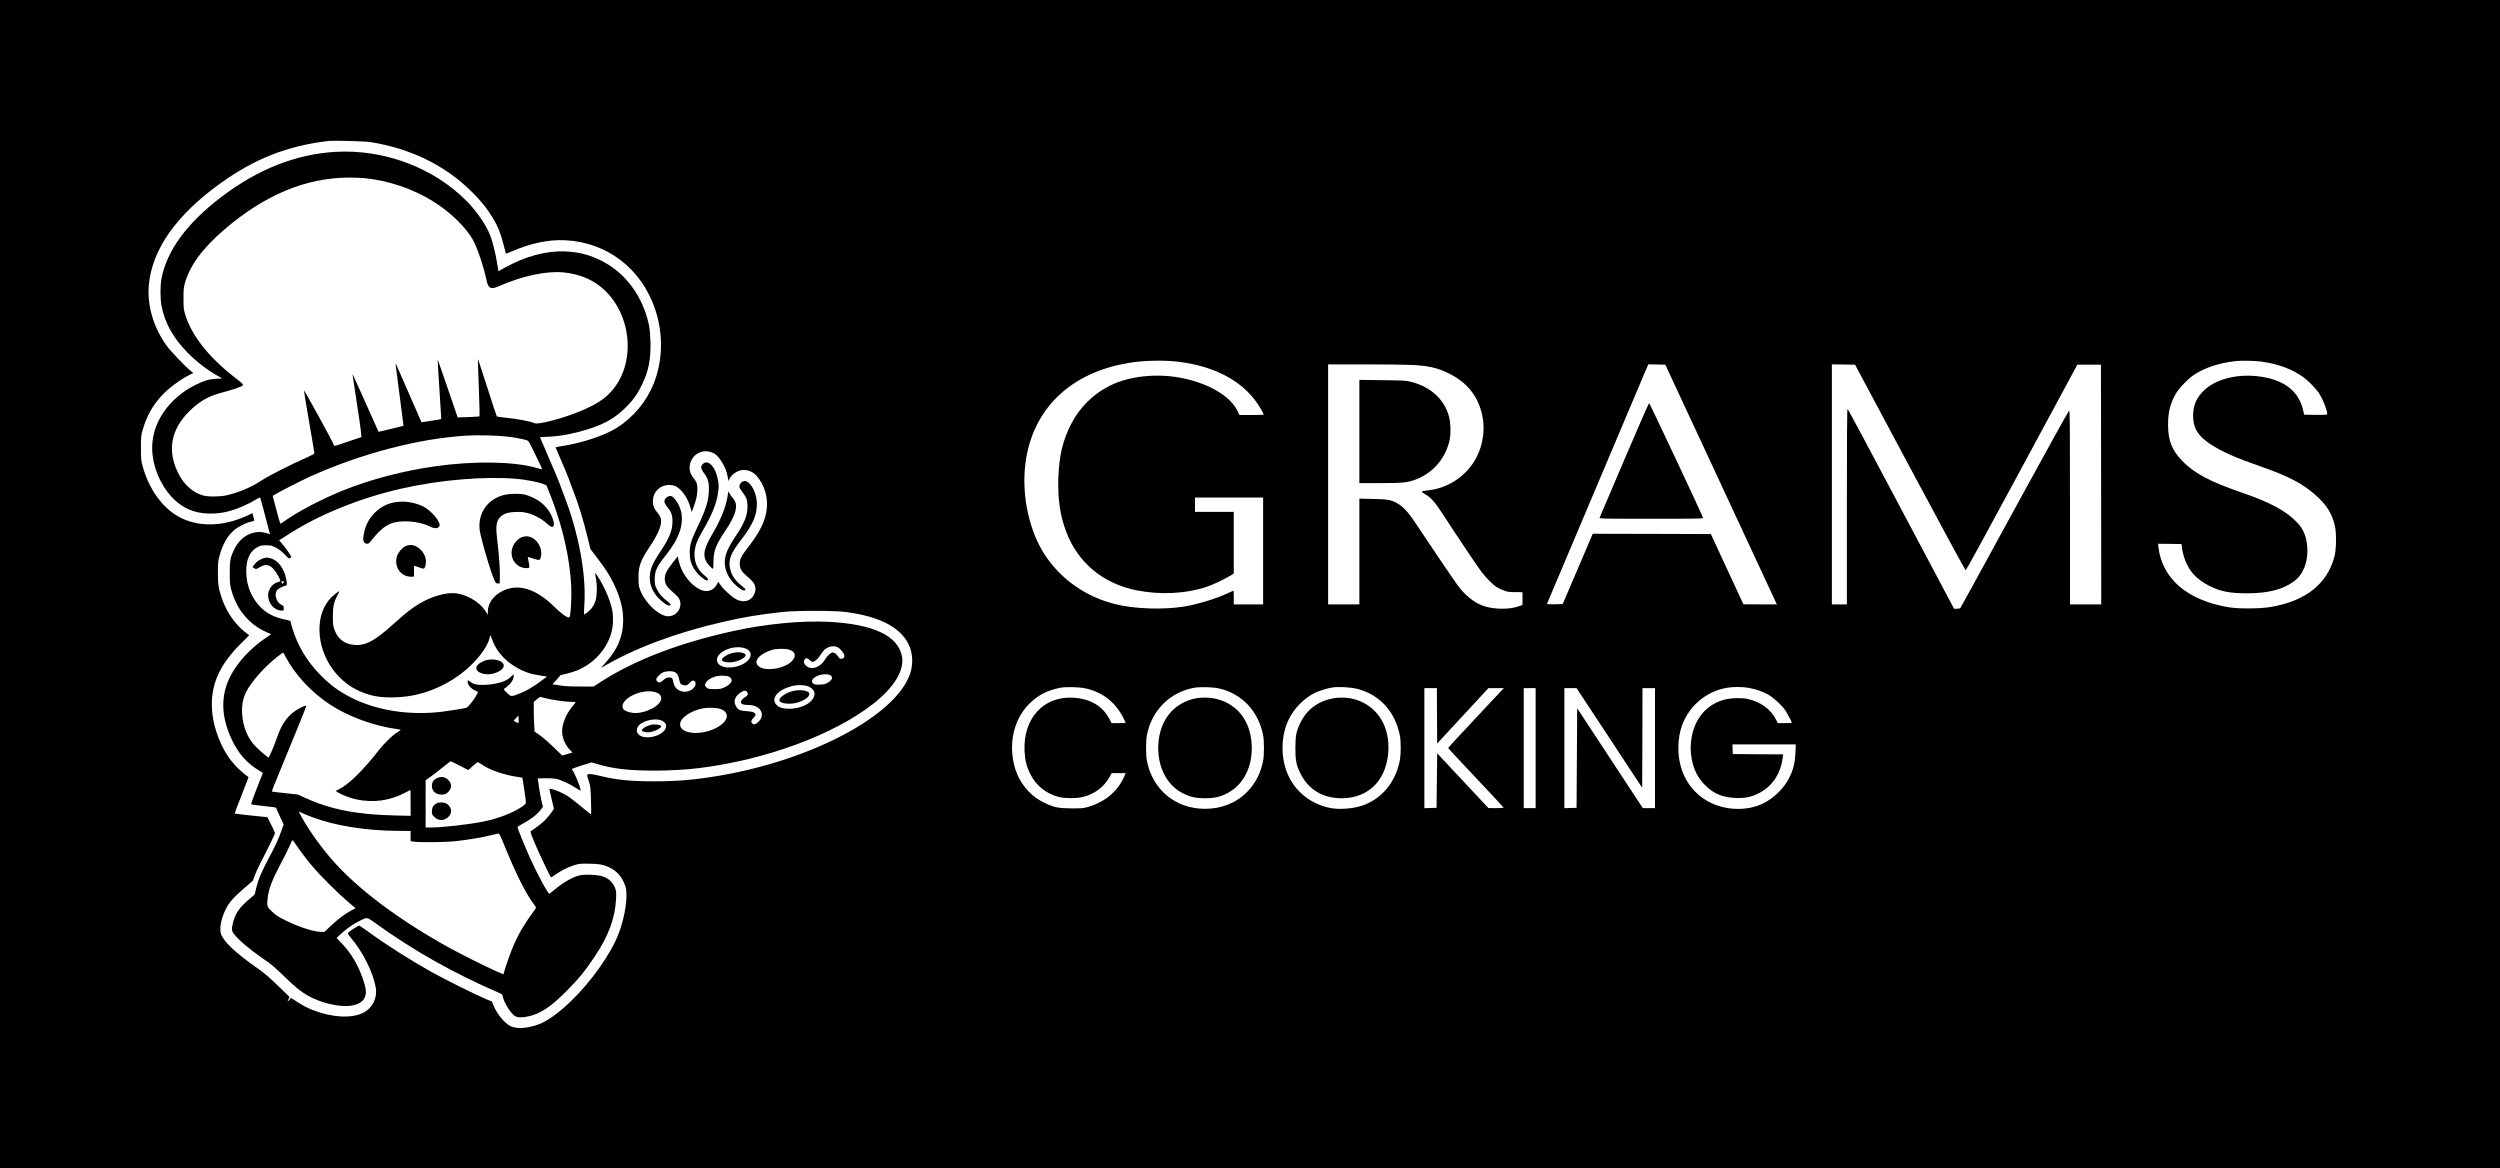<?xml version="1.0" standalone="no"?>
<!DOCTYPE svg PUBLIC "-//W3C//DTD SVG 20010904//EN"
 "http://www.w3.org/TR/2001/REC-SVG-20010904/DTD/svg10.dtd">
<svg version="1.0" xmlns="http://www.w3.org/2000/svg"
 width="4000pt" height="1869pt" viewBox="0 0 4000 1869"
 preserveAspectRatio="xMidYMid meet">

<g transform="translate(0,1869) scale(0.1,-0.1)"
fill="#000000" stroke="none">
<path d="M0 9345 l0 -9345 20000 0 20000 0 0 9345 0 9345 -20000 0 -20000 0 0
-9345z m5933 7071 c649 -106 1197 -376 1622 -801 149 -148 245 -269 338 -426
76 -126 119 -236 163 -410 20 -79 38 -145 39 -147 2 -2 49 17 106 41 300 128
581 186 843 173 670 -32 1220 -455 1439 -1106 131 -391 123 -818 -23 -1186
-114 -285 -323 -538 -586 -706 -199 -127 -570 -250 -901 -298 -46 -7 -83 -15
-83 -19 0 -4 43 -105 96 -226 53 -121 104 -245 114 -275 10 -30 32 -91 50
-135 95 -238 181 -513 253 -810 l44 -180 103 -135 c130 -169 194 -268 258
-395 111 -223 163 -416 163 -605 0 -263 -94 -483 -299 -702 -63 -68 -65 -71
-27 -49 508 300 1161 545 1915 719 321 75 589 120 945 159 232 26 843 26 1035
0 490 -66 801 -211 960 -449 101 -151 124 -359 60 -542 -229 -662 -1554 -1370
-3040 -1625 -380 -66 -682 -92 -1045 -92 -391 0 -608 21 -873 87 -135 33 -193
37 -206 15 -3 -4 8 -48 24 -98 27 -84 30 -105 36 -312 4 -121 4 -221 0 -221
-3 0 -74 57 -158 126 -83 70 -176 142 -206 161 -79 51 -211 110 -259 117 l-43
6 6 -32 c3 -18 19 -90 36 -161 l31 -127 -39 -57 c-62 -90 -136 -164 -231 -232
-48 -35 -94 -66 -101 -70 -13 -8 15 -82 123 -326 49 -111 191 -403 200 -413 2
-2 32 16 67 41 97 68 184 113 288 148 91 30 102 31 244 30 169 -1 246 -15 344
-64 119 -58 200 -155 248 -297 46 -137 1 -465 -103 -745 -118 -320 -435 -772
-762 -1088 -212 -204 -393 -333 -541 -383 -178 -60 -326 -68 -428 -24 -90 39
-222 198 -275 330 l-25 64 -104 44 c-161 68 -644 308 -847 421 -360 201 -740
443 -1032 656 -72 52 -136 95 -143 95 -16 0 -156 -90 -174 -113 -12 -14 -6
-24 40 -79 192 -226 354 -548 399 -793 31 -167 -50 -334 -197 -408 -187 -94
-486 -80 -797 37 -90 34 -178 80 -275 144 l-85 56 -28 -32 c-33 -37 -35 -36
-13 12 l17 34 -150 146 c-173 168 -253 237 -373 321 -344 240 -533 419 -575
545 -29 86 5 254 81 400 56 109 117 178 289 327 l140 121 33 88 c18 49 57 136
88 194 107 204 234 465 234 480 0 8 -28 69 -61 135 l-61 120 -261 27 c-143 15
-262 29 -263 31 -2 2 48 133 111 292 63 159 113 290 112 290 -1 1 -31 24 -67
52 -139 110 -255 250 -333 401 -125 241 -189 484 -188 717 0 350 146 652 467
970 l131 130 -70 55 c-157 123 -297 327 -368 537 -52 156 -64 233 -63 418 1
149 4 182 27 265 48 178 124 312 229 405 66 57 190 120 269 137 67 14 63 5 38
100 l-9 37 -83 -38 c-397 -184 -802 -188 -1109 -12 -258 147 -467 442 -564
796 -26 93 -28 114 -29 295 0 187 1 199 29 295 64 220 156 385 305 547 105
114 291 253 440 328 l65 32 -45 36 c-90 72 -326 320 -391 412 -203 285 -305
636 -277 955 50 571 437 1123 1147 1633 547 393 1068 598 1722 676 89 10 589
-3 683 -18z m12895 -3511 c634 -71 1106 -337 1347 -760 25 -44 45 -83 45 -87
0 -5 -88 -8 -194 -8 l-195 0 -30 63 c-114 236 -449 437 -878 526 -403 83 -853
37 -1165 -120 -268 -134 -480 -344 -617 -608 -139 -269 -198 -523 -208 -885
-9 -337 29 -587 129 -851 185 -488 590 -824 1122 -930 377 -75 781 -56 1111
52 97 31 261 107 367 169 l78 46 0 494 0 494 -310 0 -310 0 0 115 0 115 545 0
545 0 0 -855 0 -855 -235 0 -235 0 0 110 c0 61 -2 110 -4 110 -1 0 -46 -20
-99 -45 -183 -85 -486 -177 -692 -210 -343 -54 -797 -38 -1106 40 -464 118
-848 384 -1109 769 -259 382 -386 952 -325 1468 54 460 257 860 584 1145 278
244 641 405 1073 477 218 37 543 46 766 21z m17346 0 c273 -36 495 -117 682
-251 68 -49 194 -176 241 -244 69 -101 157 -330 135 -352 -5 -5 -89 -7 -187
-6 l-178 3 -19 79 c-73 310 -322 493 -733 537 -344 37 -677 -54 -859 -235
-116 -116 -166 -235 -166 -396 0 -198 74 -322 273 -454 180 -119 401 -218 807
-359 428 -148 664 -270 865 -446 186 -162 275 -301 322 -499 28 -121 25 -378
-6 -497 -115 -438 -462 -713 -1021 -807 -170 -28 -504 -31 -664 -5 -339 54
-619 175 -815 351 -175 156 -290 377 -315 604 l-7 62 188 -2 188 -3 7 -59 c19
-153 85 -309 175 -414 60 -70 153 -140 261 -195 175 -90 331 -121 612 -120
330 1 560 59 740 189 149 107 230 306 217 534 -11 179 -56 296 -160 407 -175
186 -428 324 -892 483 -499 172 -750 304 -939 495 -175 177 -238 335 -237 595
0 195 34 331 122 487 51 90 192 238 284 300 180 121 417 199 685 226 92 10
291 5 394 -8z m-13555 -55 c254 -16 388 -48 571 -139 278 -139 448 -347 519
-635 67 -273 11 -579 -149 -809 -161 -234 -424 -391 -705 -422 -126 -13 -130
-19 -47 -66 87 -49 156 -128 282 -323 220 -340 539 -816 609 -909 75 -100 181
-207 246 -250 22 -14 72 -38 110 -53 61 -23 85 -27 187 -28 l118 -1 0 -102 0
-102 -56 -20 c-153 -58 -421 -53 -585 10 -147 57 -280 166 -400 329 -59 80
-510 746 -674 995 -149 226 -251 317 -406 362 -38 10 -119 17 -271 20 l-218 5
0 -846 0 -846 -250 0 -250 0 0 1920 0 1920 603 0 c331 0 676 -5 766 -10z
m4906 -1885 c484 -1040 886 -1903 892 -1918 l13 -27 -268 0 -267 1 -261 562
-260 562 -945 3 -945 2 -240 -562 -241 -563 -127 -3 c-101 -2 -127 0 -123 10
11 27 1550 3667 1584 3746 l36 83 136 -3 136 -3 880 -1890z m3035 245 c483
-905 884 -1645 891 -1645 7 0 412 740 899 1645 l887 1645 189 0 189 0 3 -1917
2 -1918 -250 0 -250 0 0 1550 c0 1296 -2 1550 -14 1550 -7 0 -384 -680 -871
-1572 -472 -865 -862 -1579 -868 -1585 -5 -7 -30 -13 -56 -13 l-46 0 -847
1597 c-465 879 -851 1599 -857 1601 -8 3 -11 -433 -11 -1562 l0 -1566 -120 0
-120 0 0 1920 0 1920 186 -2 185 -3 879 -1645z m-19179 245 c64 -23 102 -57
157 -139 59 -87 89 -164 106 -261 12 -68 13 -69 23 -39 16 47 68 100 125 128
106 53 234 25 314 -68 124 -145 181 -328 163 -521 -19 -194 -109 -379 -311
-636 -96 -123 -123 -177 -122 -249 0 -73 28 -124 100 -186 107 -92 130 -120
144 -169 11 -39 11 -57 1 -94 -37 -138 -170 -190 -303 -119 -71 38 -185 141
-244 221 l-43 58 -20 -39 c-53 -104 -163 -137 -274 -83 -153 75 -295 265 -335
450 l-17 81 -75 -95 c-103 -130 -135 -193 -134 -264 0 -75 28 -126 105 -193
105 -90 125 -114 139 -163 34 -123 -60 -245 -190 -245 -146 0 -377 220 -451
430 -20 55 -23 85 -23 190 -1 184 33 274 186 503 140 210 196 357 170 446 -7
22 -28 59 -48 82 -59 71 -78 116 -78 189 -1 177 162 298 336 250 109 -31 225
-190 272 -374 l13 -50 26 70 c43 114 58 175 64 259 7 101 -6 150 -57 212 -56
67 -76 138 -62 217 30 161 190 255 343 201z m5986 -3779 c273 -59 479 -220
607 -473 20 -40 36 -75 36 -78 0 -3 -51 -5 -112 -5 l-113 0 -33 64 c-109 211
-311 329 -587 343 -473 24 -798 -336 -772 -856 7 -146 33 -250 94 -370 90
-180 253 -311 449 -361 95 -25 270 -27 374 -5 194 41 359 164 448 332 l27 53
113 0 112 0 -15 -37 c-104 -249 -307 -423 -590 -505 -71 -20 -100 -23 -260
-22 -207 1 -281 16 -422 83 -113 54 -186 106 -264 187 -152 160 -234 342 -260
581 -34 316 65 617 269 822 140 139 290 217 497 257 88 17 303 12 402 -10z
m2133 0 c369 -81 638 -367 711 -756 16 -87 17 -308 0 -395 -37 -200 -120 -364
-254 -502 -172 -178 -411 -275 -677 -274 -474 0 -844 308 -931 776 -16 87 -16
308 0 395 74 400 368 696 759 766 93 16 298 11 392 -10z m2221 -9 c358 -93
607 -370 679 -756 15 -80 15 -288 0 -372 -63 -359 -294 -638 -615 -742 -151
-49 -369 -63 -510 -33 -305 65 -550 260 -669 533 -121 276 -113 631 19 893 87
173 240 327 410 413 63 31 202 75 280 87 104 16 298 5 406 -23z m6260 17 c116
-20 231 -61 322 -115 83 -49 213 -170 261 -243 33 -50 106 -188 106 -200 0 -3
-51 -6 -113 -6 l-113 0 -22 46 c-86 176 -253 298 -470 343 -75 16 -238 14
-322 -4 -311 -65 -523 -306 -569 -648 -15 -107 -14 -185 4 -294 30 -182 97
-317 219 -438 133 -133 275 -193 477 -202 154 -7 253 12 374 72 219 109 357
315 389 577 l6 48 -403 2 -402 3 -3 78 -3 77 507 0 507 0 -6 -132 c-8 -170
-34 -274 -102 -407 -83 -164 -238 -317 -410 -403 -243 -123 -579 -120 -840 6
-388 187 -583 605 -504 1081 64 385 373 695 757 760 108 18 242 18 353 -1z
m-4989 -447 l3 -443 410 443 410 443 123 0 124 0 -214 -227 c-585 -624 -679
-725 -676 -733 2 -5 201 -219 443 -476 242 -257 442 -471 443 -476 2 -4 -52
-8 -120 -8 l-123 1 -410 438 -410 438 -5 -436 -5 -436 -97 -3 -98 -3 0 961 0
960 100 0 100 0 2 -443z m1578 -517 l0 -960 -95 0 -95 0 0 960 0 960 95 0 95
0 0 -960z m1180 163 l525 -797 3 797 2 797 100 0 100 0 0 -960 0 -960 -97 0
-98 0 -525 799 -525 799 -5 -796 -5 -797 -97 -3 -98 -3 0 961 0 960 98 0 97 0
525 -797z"/>
<path d="M5359 16260 c-629 -39 -1229 -276 -1813 -718 -554 -419 -883 -869
-963 -1316 -21 -119 -20 -316 1 -428 52 -273 187 -517 416 -749 152 -153 312
-276 495 -380 l60 -34 -100 -6 c-120 -8 -176 -24 -320 -94 -211 -102 -399
-262 -520 -444 -103 -155 -156 -298 -175 -469 -33 -303 94 -660 319 -896 158
-164 336 -243 571 -253 248 -10 489 62 782 234 26 15 49 25 51 23 2 -3 37
-129 76 -280 40 -151 74 -283 77 -292 5 -16 2 -16 -33 -4 -207 72 -424 -28
-531 -246 -67 -135 -77 -187 -76 -388 0 -156 3 -186 26 -271 84 -312 286 -553
564 -674 l73 -32 -102 -70 c-237 -164 -434 -378 -546 -592 -164 -315 -158
-652 19 -1027 104 -222 241 -377 441 -496 l56 -34 -99 -249 c-58 -148 -94
-251 -88 -255 5 -3 88 -14 182 -24 193 -20 218 -24 218 -37 0 -5 27 -66 60
-135 l59 -125 -31 -87 c-47 -136 -107 -266 -216 -469 -114 -215 -161 -327
-194 -467 l-23 -98 -82 -70 c-162 -137 -226 -228 -263 -374 -27 -104 -26 -133
8 -180 67 -92 248 -248 442 -382 166 -114 201 -143 370 -307 175 -170 259
-238 377 -305 205 -118 506 -188 688 -161 136 20 214 77 234 170 13 62 2 126
-45 265 -76 220 -189 409 -334 560 l-85 88 60 57 c90 84 190 156 285 205 146
76 138 76 265 -16 617 -446 1271 -815 1996 -1126 41 -17 47 -24 54 -58 17 -93
124 -265 193 -310 42 -27 121 -29 224 -4 197 47 349 149 613 414 187 189 286
310 443 545 219 328 324 613 339 916 5 108 3 126 -17 179 -39 101 -122 170
-235 194 -92 20 -267 23 -332 6 -118 -30 -257 -110 -398 -227 -44 -37 -82 -67
-85 -67 -24 0 -202 331 -315 585 -76 169 -195 463 -195 480 0 7 33 29 73 50
131 68 235 148 297 226 l37 48 -23 98 c-13 54 -32 157 -42 228 l-18 130 110 3
c61 2 140 -2 176 -8 77 -13 235 -86 333 -153 41 -29 67 -42 67 -33 0 47 -94
277 -133 324 -6 8 -6 16 -1 21 5 4 77 29 159 56 l151 47 84 -25 c253 -77 512
-107 910 -107 248 0 527 15 730 41 1068 134 2140 530 2775 1023 343 267 512
546 465 772 -67 323 -457 506 -1157 544 -439 24 -1013 -31 -1538 -146 -871
-191 -1582 -465 -2129 -818 l-110 -71 -215 1 c-162 0 -244 4 -328 18 l-113 18
65 73 65 73 93 22 c136 33 233 73 333 139 241 159 397 415 411 676 3 56 0 133
-6 175 -25 157 -127 401 -236 565 -43 64 -46 67 -41 35 23 -129 28 -186 24
-279 -5 -120 -27 -191 -82 -263 -33 -43 -112 -106 -121 -96 -3 2 0 75 5 160
31 491 -95 1157 -337 1773 -30 77 -59 155 -65 173 -5 19 -77 189 -159 378 -82
189 -149 346 -149 348 0 2 64 6 143 9 160 7 293 29 488 80 352 93 547 195 740
387 121 120 189 216 265 374 103 216 140 406 131 686 -4 117 -12 205 -25 265
-98 454 -372 826 -751 1019 -195 99 -360 142 -580 153 -311 14 -651 -78 -986
-266 l-90 -50 -22 134 c-25 152 -73 347 -109 437 -64 165 -213 383 -370 543
-531 542 -1330 842 -2115 795z m477 -421 c376 -37 768 -169 1088 -367 274
-169 531 -417 644 -622 68 -122 174 -436 217 -645 27 -131 68 -151 198 -94
379 167 765 248 1037 220 235 -25 429 -99 588 -227 502 -402 585 -1225 168
-1682 -114 -125 -258 -215 -501 -315 -278 -114 -670 -216 -722 -188 -53 28
-289 72 -488 91 -60 6 -113 14 -116 18 -4 4 -71 207 -149 452 -79 245 -146
450 -149 457 -7 13 -7 12 13 -532 8 -203 11 -373 7 -376 -3 -4 -83 -9 -177
-12 l-171 -6 -159 464 c-87 255 -160 462 -161 461 -2 -2 10 -211 27 -465 16
-253 30 -468 30 -475 0 -10 -16 -17 -47 -21 -27 -4 -97 -15 -158 -25 -60 -10
-111 -17 -111 -16 -1 0 -93 210 -204 466 -111 256 -204 467 -207 470 -3 3 -3
-17 1 -45 44 -335 115 -888 118 -914 l3 -34 -198 -49 c-110 -27 -200 -48 -201
-46 -1 2 -95 212 -209 468 -114 256 -207 460 -207 454 0 -7 18 -127 40 -268
69 -440 109 -731 102 -738 -4 -3 -47 -19 -97 -34 -49 -15 -143 -47 -209 -71
-114 -41 -136 -44 -136 -21 0 23 -473 885 -477 871 -2 -5 35 -229 82 -498 47
-270 85 -497 85 -506 0 -11 -43 -34 -132 -74 -243 -106 -592 -283 -703 -356
-174 -115 -376 -201 -575 -245 -107 -24 -298 -24 -375 0 -195 59 -344 212
-435 449 -124 321 -53 621 209 887 156 157 307 248 498 299 216 58 354 105
365 124 11 21 8 23 -147 145 -403 316 -671 659 -771 987 -25 82 -28 105 -28
255 -1 132 3 179 18 235 78 288 279 566 628 866 646 557 1303 833 1994 838 83
0 200 -4 260 -10z m2277 -4134 c121 -14 238 -36 309 -57 35 -10 39 -17 146
-237 61 -124 109 -227 107 -229 -1 -2 -43 8 -91 22 -363 104 -999 114 -1624
25 -507 -72 -1021 -206 -1459 -381 -343 -137 -750 -350 -964 -506 -26 -19 -50
-32 -53 -29 -3 2 -31 103 -63 223 l-58 219 36 23 c78 48 425 225 576 293 814
365 1718 601 2487 649 171 11 495 3 651 -15z m147 -676 c148 -12 351 -51 428
-82 l55 -22 52 -130 c242 -604 368 -1244 344 -1735 -10 -198 -17 -250 -38
-250 -36 0 -124 65 -231 171 -310 305 -608 386 -865 234 -122 -72 -196 -184
-199 -299 l-1 -61 -36 55 c-106 165 -336 290 -532 290 -120 0 -293 -47 -437
-120 -155 -78 -274 -166 -500 -370 -334 -302 -481 -371 -694 -329 -122 25
-215 112 -258 243 -20 61 -23 91 -22 206 0 158 16 228 75 338 42 79 41 80 -44
13 -145 -112 -230 -288 -244 -501 -27 -439 242 -877 648 -1052 181 -78 330
-103 567 -95 370 11 729 140 1042 372 227 169 427 417 461 572 7 29 14 51 17
49 2 -3 14 -34 27 -70 82 -235 291 -429 570 -529 64 -22 116 -33 258 -55 l49
-7 -89 -67 c-117 -88 -238 -160 -343 -202 -141 -56 -141 -56 -205 5 -30 28
-55 55 -55 58 0 4 22 24 50 44 61 46 100 102 107 156 3 23 3 41 1 41 -3 0 -25
-20 -49 -44 -69 -68 -212 -112 -399 -123 -121 -7 -199 8 -245 48 -37 33 -51
26 -40 -19 11 -45 52 -89 110 -117 l55 -27 -31 -58 c-36 -68 -132 -187 -157
-194 -34 -10 -249 -46 -367 -61 -532 -68 -1065 13 -1482 226 -203 104 -344
210 -508 381 -155 162 -277 346 -363 548 -38 89 -92 256 -92 285 0 8 -22 18
-57 25 -188 36 -318 99 -419 200 -152 152 -233 350 -234 576 -1 200 58 326
184 392 44 23 63 27 136 27 79 -1 90 -3 157 -39 50 -26 94 -61 138 -107 57
-61 68 -68 85 -59 11 6 20 14 20 19 0 17 -98 158 -149 214 -29 31 -48 57 -43
57 6 0 58 32 117 71 495 326 1167 600 1845 753 608 138 1316 198 1830 155z
m5154 -2702 c43 -27 96 -99 96 -132 0 -29 -18 -45 -51 -45 -20 0 -33 9 -49 35
-26 42 -57 65 -87 65 -29 0 -85 -50 -117 -104 -86 -147 -246 -191 -325 -90
-25 32 -27 61 -4 86 23 25 38 23 75 -12 17 -16 39 -30 48 -30 32 0 85 45 125
107 54 82 70 98 119 122 56 28 121 27 170 -2z m-1481 -14 c85 -34 103 -114 40
-184 -123 -136 -428 -162 -491 -42 -78 146 244 307 451 226z m682 -14 c127
-32 135 -135 17 -220 -139 -99 -392 -127 -488 -54 -101 77 -6 199 206 266 64
20 201 24 265 8z m-8046 -116 c147 -284 409 -566 708 -764 296 -195 713 -347
1081 -395 28 -4 52 -9 52 -13 -1 -3 -26 -22 -57 -41 -84 -53 -202 -168 -300
-293 -241 -310 -475 -539 -626 -613 l-56 -28 36 -24 c54 -37 196 -91 293 -112
270 -58 539 -22 779 106 46 24 85 44 87 44 2 0 4 -93 4 -206 l0 -207 -267 6
c-602 14 -1028 99 -1433 287 l-105 48 -205 22 c-112 11 -206 23 -209 25 -5 5
50 144 192 485 140 335 357 872 357 881 0 16 -24 9 -95 -27 -182 -93 -292
-234 -376 -483 -41 -120 -122 -311 -132 -311 -16 0 -151 117 -219 189 -119
126 -192 308 -204 511 -8 133 12 245 64 348 80 161 294 403 497 562 49 38 92
70 95 70 3 0 20 -30 39 -67z m6231 -248 c36 -19 54 -52 70 -128 11 -53 15 -60
47 -73 48 -20 88 -10 119 32 57 74 126 16 77 -66 -9 -15 -33 -37 -53 -49 -115
-65 -254 -14 -281 104 -21 92 -23 95 -74 95 -39 0 -51 -6 -89 -40 -24 -22 -53
-40 -64 -40 -25 0 -52 25 -52 48 0 28 56 88 102 111 52 26 154 29 198 6z
m2495 -55 c37 -31 12 -81 -58 -117 -43 -22 -66 -27 -129 -27 -67 -1 -80 2
-100 21 -31 32 -16 69 44 106 71 44 200 53 243 17z m-1628 -19 c70 -43 46
-106 -61 -161 -66 -33 -74 -35 -172 -35 -95 0 -104 2 -128 24 -14 14 -26 31
-26 38 0 50 71 110 163 138 67 21 186 19 224 -4z m1284 -162 c56 -32 83 -69
81 -113 -5 -127 -193 -236 -407 -236 -102 0 -164 20 -205 66 -88 101 22 235
244 295 99 27 227 21 287 -12z m-996 -83 c21 -31 9 -56 -39 -84 -42 -25 -69
-63 -60 -86 10 -25 46 -36 124 -36 192 0 278 -162 146 -278 -40 -35 -66 -40
-90 -16 -24 24 -19 48 19 87 40 41 43 57 15 82 -15 14 -45 20 -121 26 -110 9
-138 20 -169 72 -50 81 -26 162 63 222 61 41 91 44 112 11z m-1467 -1 c59 -18
92 -53 92 -100 0 -114 -261 -249 -447 -232 -74 7 -147 36 -162 65 -78 146 288
335 517 267z m-1764 -95 c99 -27 324 -60 414 -60 39 0 72 -2 72 -5 0 -3 -25
-36 -56 -73 -115 -139 -177 -320 -156 -450 14 -85 61 -179 117 -236 l44 -46
-82 -25 -82 -24 -135 132 c-75 73 -174 159 -221 192 l-86 60 -6 110 c-4 61 -7
167 -7 236 l0 127 48 41 c26 22 50 40 54 41 4 0 41 -9 82 -20z m2808 -175 c27
-9 59 -31 74 -48 54 -64 15 -152 -99 -226 -257 -166 -660 -134 -623 51 19 95
178 198 361 234 86 17 224 11 287 -11z m-3236 -222 c-4 -4 -63 22 -75 33 -3 3
13 23 35 45 l39 40 3 -57 c2 -31 1 -58 -2 -61z m2291 38 c150 -69 46 -230
-169 -264 -164 -25 -269 55 -214 162 48 93 271 152 383 102z m-3232 -721 l136
-71 67 59 c37 32 73 62 79 66 7 4 42 -14 84 -43 114 -81 355 -163 558 -191 41
-6 76 -12 78 -13 5 -5 56 -352 57 -386 1 -31 -5 -38 -64 -79 -143 -98 -379
-189 -613 -236 -248 -50 -653 -96 -854 -96 l-73 0 0 378 0 377 99 72 c54 40
143 109 197 153 55 44 102 80 105 80 4 0 68 -32 144 -70z m-2369 -821 c377
-142 859 -219 1386 -223 l198 -1 0 -82 0 -82 58 -8 c108 -15 526 -9 687 11
202 24 419 61 540 92 55 14 108 27 118 28 15 1 34 -35 96 -189 189 -464 343
-770 473 -943 35 -47 38 -55 26 -71 -175 -240 -256 -374 -344 -571 -47 -106
-127 -329 -160 -447 l-9 -32 -105 45 c-156 67 -601 290 -790 395 -777 434
-1400 899 -1808 1349 -189 208 -393 490 -520 717 -29 51 -52 95 -52 97 0 2 24
-7 53 -21 28 -14 98 -43 153 -64z m-256 -436 c78 -116 183 -254 280 -368 123
-144 404 -424 557 -553 l122 -104 -67 -35 c-102 -54 -215 -138 -327 -245
l-103 -98 -53 0 c-116 0 -346 74 -565 181 -118 57 -155 81 -217 139 -85 79
-89 90 -75 218 16 149 69 287 217 567 56 105 118 229 138 278 20 48 40 87 43
87 3 0 25 -31 50 -67z"/>
<path d="M8062 10770 c-259 -68 -411 -281 -389 -545 10 -118 182 -707 243
-831 16 -32 24 -39 49 -39 l30 0 3 90 c4 102 -12 353 -34 530 -9 66 -18 161
-21 211 -10 158 29 235 142 285 62 28 224 38 317 19 125 -24 260 -94 365 -191
75 -69 114 -44 87 57 -38 149 -158 291 -305 362 -46 23 -111 49 -144 57 -84
21 -251 19 -343 -5z"/>
<path d="M6363 10660 c-146 -15 -265 -72 -369 -176 -85 -84 -144 -194 -168
-316 -20 -97 -20 -128 0 -156 17 -25 66 -30 83 -9 6 6 42 51 81 98 75 94 165
169 247 205 159 71 459 52 643 -41 66 -34 124 -34 146 0 15 23 14 28 -10 81
-36 78 -159 199 -246 241 -126 61 -269 87 -407 73z"/>
<path d="M8351 10096 c-53 -19 -107 -71 -138 -133 -83 -170 27 -362 210 -363
55 0 55 1 33 113 -7 37 -12 67 -12 67 1 0 37 -11 81 -25 103 -32 111 -32 124
6 30 87 -1 208 -71 276 -70 69 -146 88 -227 59z"/>
<path d="M6479 9947 c-50 -27 -111 -101 -128 -157 -42 -141 29 -282 162 -319
24 -7 59 -11 78 -9 l34 3 -2 88 c-1 63 2 87 10 84 96 -36 139 -48 150 -44 20
8 39 93 31 140 -10 62 -31 104 -77 154 -76 83 -172 105 -258 60z"/>
<path d="M4209 9756 c-59 -21 -109 -56 -140 -99 l-29 -41 28 -18 c29 -18 29
-18 88 17 119 72 200 32 299 -147 20 -37 34 -71 31 -76 -3 -5 -20 -12 -38 -16
-85 -17 -158 -113 -158 -208 0 -136 100 -248 223 -248 25 0 27 3 27 39 0 33
-4 40 -30 51 -93 38 -133 186 -67 248 26 24 104 61 130 62 21 0 22 30 2 122
-32 155 -127 280 -235 312 -64 19 -83 19 -131 2z m329 -386 c-11 -18 -28 -27
-28 -16 0 2 -3 11 -6 20 -5 12 0 16 20 16 24 0 25 -2 14 -20z"/>
<path d="M7787 8129 c-52 -12 -115 -46 -143 -76 -86 -93 80 -185 251 -139 184
49 223 166 70 212 -53 15 -120 17 -178 3z"/>
<path d="M11751 8249 c-95 -16 -201 -77 -201 -116 0 -27 70 -46 147 -40 104 8
233 71 233 114 0 35 -89 56 -179 42z"/>
<path d="M12693 7635 c-114 -25 -223 -99 -223 -149 0 -49 152 -72 270 -42 120
31 210 92 210 142 0 52 -133 78 -257 49z"/>
<path d="M10415 7093 c-72 -16 -145 -61 -145 -89 0 -21 67 -37 124 -29 78 10
186 65 186 95 0 23 -102 37 -165 23z"/>
<path d="M7007 6246 c-66 -24 -97 -66 -97 -133 0 -80 64 -137 156 -137 41 0
59 5 89 28 45 35 69 87 60 133 -8 45 -59 100 -103 113 -47 13 -58 12 -105 -4z"/>
<path d="M6972 5829 c-43 -28 -62 -67 -62 -125 0 -40 5 -51 38 -84 65 -66 155
-66 224 -2 68 64 59 156 -21 209 -46 31 -132 32 -179 2z"/>
<path d="M21750 11786 l0 -826 328 0 c362 0 449 9 580 60 278 108 478 346 538
640 20 100 15 268 -12 365 -73 271 -285 469 -590 551 -97 26 -106 27 -471 31
l-373 5 0 -826z"/>
<path d="M25988 11332 c-213 -499 -390 -915 -394 -924 -6 -17 38 -18 826 -18
788 0 832 1 827 18 -13 48 -852 1832 -861 1832 -6 0 -185 -409 -398 -908z"/>
<path d="M11245 11265 c-41 -40 -34 -77 30 -161 49 -64 69 -133 68 -239 -1
-173 -41 -308 -173 -585 -112 -232 -134 -304 -134 -430 -1 -103 16 -169 62
-250 50 -88 185 -209 218 -196 26 10 15 33 -36 72 -116 89 -177 221 -168 368
7 111 41 201 137 365 147 251 222 441 243 619 10 87 9 112 -6 188 -20 105 -55
182 -106 235 -46 48 -96 54 -135 14z"/>
<path d="M11882 10985 c-31 -14 -52 -47 -52 -85 0 -10 20 -45 45 -78 70 -93
85 -133 85 -233 0 -150 -48 -268 -203 -499 -134 -200 -177 -326 -156 -460 20
-131 99 -253 221 -345 59 -44 97 -54 105 -28 2 6 -23 32 -56 57 -111 86 -171
177 -193 294 -24 130 19 238 174 437 192 248 258 397 258 584 0 122 -52 261
-123 329 -41 38 -64 44 -105 27z"/>
<path d="M11641 10747 c-26 -168 -111 -378 -246 -606 -127 -216 -152 -323 -99
-429 22 -44 94 -122 113 -122 3 0 6 51 6 113 1 169 39 270 187 490 181 270
217 419 128 521 -16 18 -40 51 -53 74 l-23 41 -13 -82z"/>
<path d="M10680 10742 c-37 -19 -56 -58 -46 -96 3 -13 22 -44 42 -67 62 -74
84 -132 84 -224 0 -154 -47 -270 -207 -511 -75 -114 -108 -173 -129 -235 -66
-197 -14 -378 149 -524 72 -64 118 -91 141 -82 27 10 19 24 -43 71 -78 60
-125 116 -164 195 -28 58 -31 73 -31 155 0 134 33 203 187 396 99 125 162 229
205 343 44 116 55 257 27 353 -33 114 -105 221 -160 238 -11 3 -36 -2 -55 -12z"/>
<path d="M19145 7519 c-359 -67 -590 -345 -612 -740 -12 -224 45 -431 162
-587 65 -86 132 -143 224 -191 119 -62 210 -83 361 -83 151 0 242 21 361 83
258 135 406 432 386 778 -23 401 -254 675 -621 740 -70 13 -191 12 -261 0z"/>
<path d="M21335 7518 c-248 -46 -427 -180 -531 -397 -63 -131 -78 -204 -78
-396 -1 -193 15 -278 79 -407 130 -263 360 -401 665 -400 414 2 695 269 740
707 47 460 -201 821 -614 894 -71 13 -191 12 -261 -1z"/>
</g>
</svg>
